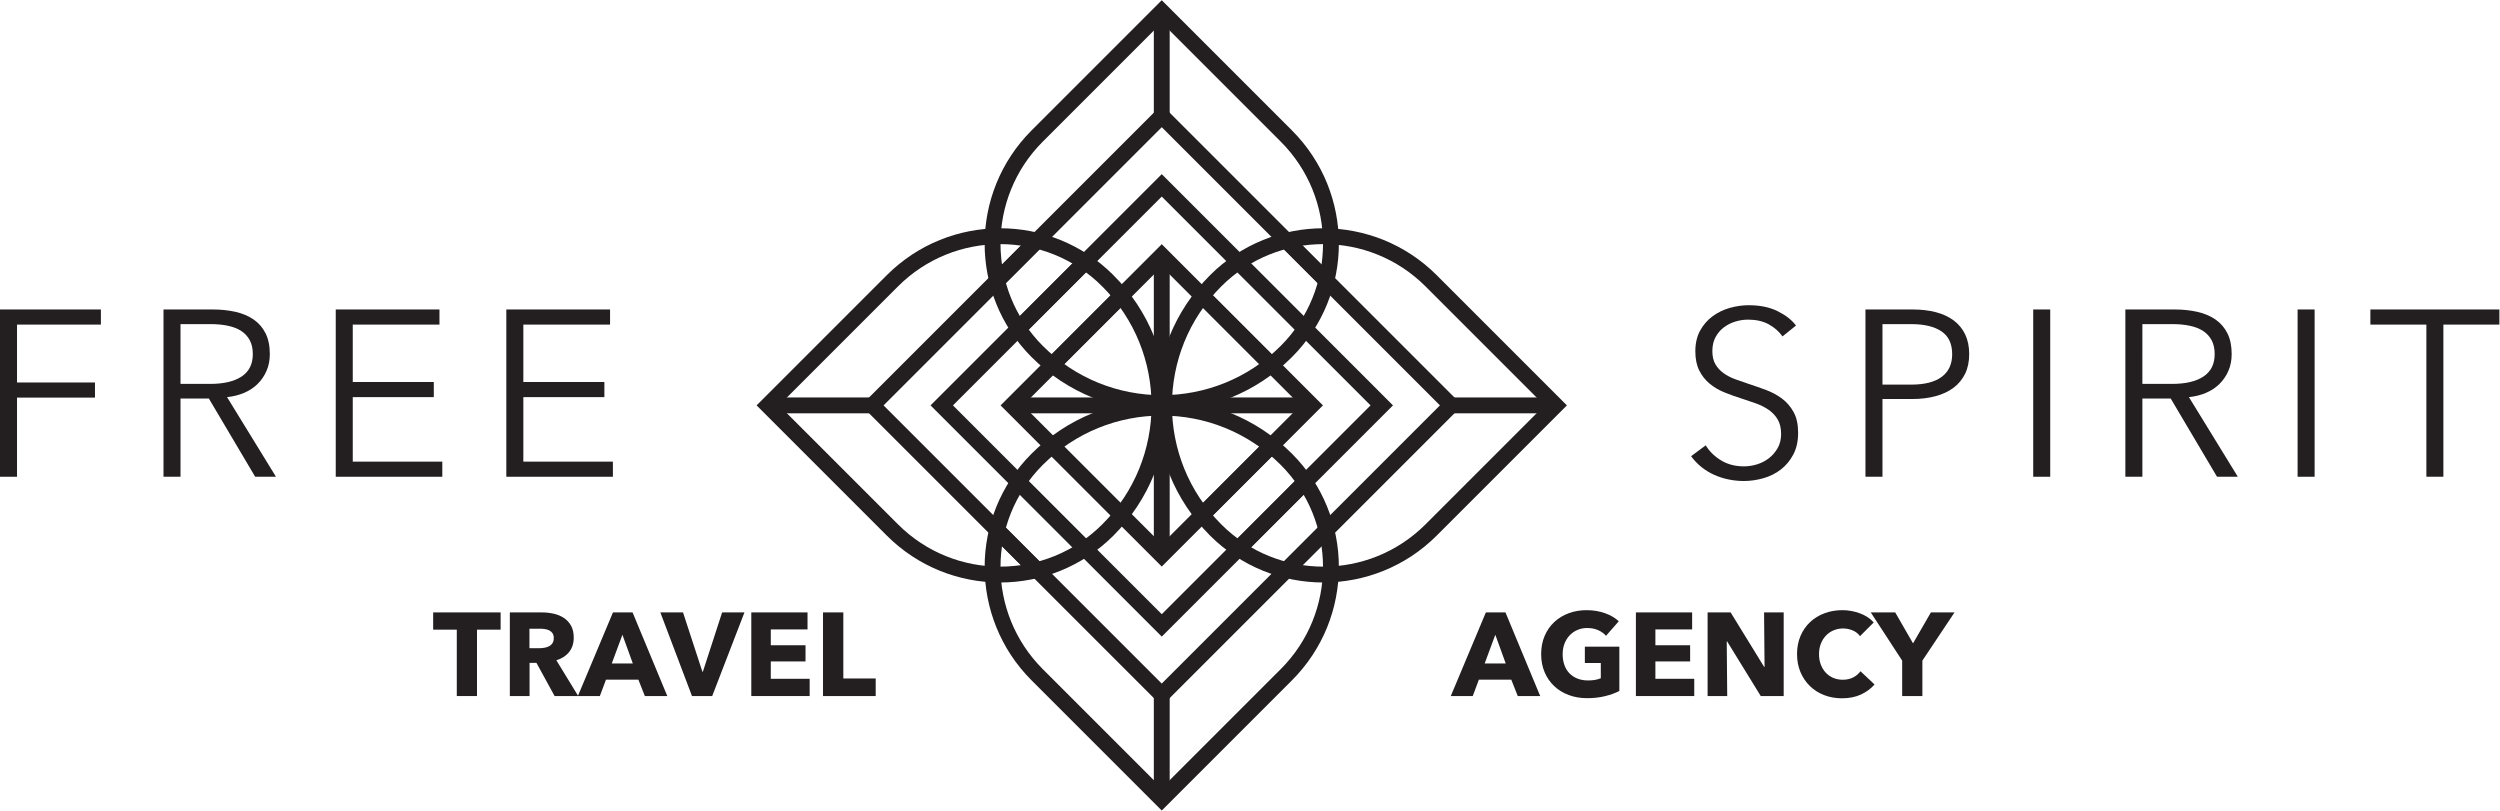 <?xml version="1.0" encoding="UTF-8" standalone="no"?>
<svg
   xmlns:dc="http://purl.org/dc/elements/1.1/"
   xmlns:cc="http://creativecommons.org/ns#"
   xmlns:rdf="http://www.w3.org/1999/02/22-rdf-syntax-ns#"
   xmlns:svg="http://www.w3.org/2000/svg"
   xmlns="http://www.w3.org/2000/svg"
   xmlns:sodipodi="http://sodipodi.sourceforge.net/DTD/sodipodi-0.dtd"
   xmlns:inkscape="http://www.inkscape.org/namespaces/inkscape"
   version="1.1"
   id="svg2"
   xml:space="preserve"
   width="423.133"
   height="137.187"
   viewBox="0 0 423.133 137.187"
   sodipodi:docname="logo.eps"><defs
     id="defs6" /><sodipodi:namedview
     pagecolor="#ffffff"
     bordercolor="#666666"
     borderopacity="1"
     objecttolerance="10"
     gridtolerance="10"
     guidetolerance="10"
     inkscape:pageopacity="0"
     inkscape:pageshadow="2"
     inkscape:window-width="640"
     inkscape:window-height="480"
     id="namedview4" /><g
     id="g10"
     inkscape:groupmode="layer"
     inkscape:label="ink_ext_XXXXXX"
     transform="matrix(1.333,0,0,-1.333,0,137.187)"><g
       id="g12"
       transform="scale(0.1)"><path
         d="m 1633.24,582.832 v 0 c -87.34,-87.344 -228.94,-87.344 -316.28,0 v 0 c -75.57,75.57 -75.57,198.094 0,273.672 l 158.14,158.136 158.14,-158.136 c 75.58,-75.578 75.58,-198.102 0,-273.672 z"
         style="fill:none;stroke:#231f20;stroke-width:20.134;stroke-linecap:butt;stroke-linejoin:miter;stroke-miterlimit:10;stroke-dasharray:none;stroke-opacity:1"
         id="path14" /><path
         d="M 1615.19,564.773 1475.1,704.863 1335.01,564.773"
         style="fill:none;stroke:#231f20;stroke-width:20.134;stroke-linecap:butt;stroke-linejoin:miter;stroke-miterlimit:10;stroke-dasharray:none;stroke-opacity:1"
         id="path16" /><path
         d="M 1659.65,609.242 1475.1,793.797 1290.55,609.242"
         style="fill:none;stroke:#231f20;stroke-width:20.134;stroke-linecap:butt;stroke-linejoin:miter;stroke-miterlimit:10;stroke-dasharray:none;stroke-opacity:1"
         id="path18" /><path
         d="M 1684.05,672.941 1475.1,881.895 1266.05,672.844"
         style="fill:none;stroke:#231f20;stroke-width:20.134;stroke-linecap:butt;stroke-linejoin:miter;stroke-miterlimit:10;stroke-dasharray:none;stroke-opacity:1"
         id="path20" /><path
         d="M 1475.1,1014.64 V 883.52"
         style="fill:none;stroke:#231f20;stroke-width:20.134;stroke-linecap:butt;stroke-linejoin:miter;stroke-miterlimit:10;stroke-dasharray:none;stroke-opacity:1"
         id="path22" /><path
         d="M 1475.1,704.863 V 522.941"
         style="fill:none;stroke:#231f20;stroke-width:20.134;stroke-linecap:butt;stroke-linejoin:miter;stroke-miterlimit:10;stroke-dasharray:none;stroke-opacity:1"
         id="path24" /><path
         d="m 1316.96,446.055 v 0 c 87.34,87.343 228.94,87.343 316.28,0 v 0 c 75.58,-75.567 75.58,-198.098 0,-273.672 L 1475.1,14.25 1316.96,172.383 c -75.57,75.574 -75.57,198.105 0,273.672 z"
         style="fill:none;stroke:#231f20;stroke-width:20.134;stroke-linecap:butt;stroke-linejoin:miter;stroke-miterlimit:10;stroke-dasharray:none;stroke-opacity:1"
         id="path26" /><path
         d="M 1335.01,464.109 1475.1,324.023 1615.19,464.109"
         style="fill:none;stroke:#231f20;stroke-width:20.134;stroke-linecap:butt;stroke-linejoin:miter;stroke-miterlimit:10;stroke-dasharray:none;stroke-opacity:1"
         id="path28" /><path
         d="M 1290.55,419.637 1475.1,235.086 1659.65,419.637"
         style="fill:none;stroke:#231f20;stroke-width:20.134;stroke-linecap:butt;stroke-linejoin:miter;stroke-miterlimit:10;stroke-dasharray:none;stroke-opacity:1"
         id="path30" /><path
         d="M 1266.15,355.938 1475.1,146.992 1684.15,356.035"
         style="fill:none;stroke:#231f20;stroke-width:20.134;stroke-linecap:butt;stroke-linejoin:miter;stroke-miterlimit:10;stroke-dasharray:none;stroke-opacity:1"
         id="path32" /><path
         d="M 1475.1,14.25 V 145.371"
         style="fill:none;stroke:#231f20;stroke-width:20.134;stroke-linecap:butt;stroke-linejoin:miter;stroke-miterlimit:10;stroke-dasharray:none;stroke-opacity:1"
         id="path34" /><path
         d="M 1475.1,324.023 V 505.941"
         style="fill:none;stroke:#231f20;stroke-width:20.134;stroke-linecap:butt;stroke-linejoin:miter;stroke-miterlimit:10;stroke-dasharray:none;stroke-opacity:1"
         id="path36" /><path
         d="m 1543.49,356.297 v 0 c -87.34,87.344 -87.34,228.945 0,316.285 v 0 c 75.57,75.574 198.09,75.574 273.67,0 L 1975.3,514.441 1817.16,356.297 c -75.58,-75.567 -198.1,-75.567 -273.67,0 z"
         style="fill:none;stroke:#231f20;stroke-width:20.134;stroke-linecap:butt;stroke-linejoin:miter;stroke-miterlimit:10;stroke-dasharray:none;stroke-opacity:1"
         id="path38" /><path
         d="m 1525.43,374.355 140.09,140.086 -140.09,140.09"
         style="fill:none;stroke:#231f20;stroke-width:20.134;stroke-linecap:butt;stroke-linejoin:miter;stroke-miterlimit:10;stroke-dasharray:none;stroke-opacity:1"
         id="path40" /><path
         d="m 1569.9,329.891 184.55,184.55 -184.55,184.555"
         style="fill:none;stroke:#231f20;stroke-width:20.134;stroke-linecap:butt;stroke-linejoin:miter;stroke-miterlimit:10;stroke-dasharray:none;stroke-opacity:1"
         id="path42" /><path
         d="m 1633.6,305.496 208.95,208.945 -209.04,209.047"
         style="fill:none;stroke:#231f20;stroke-width:20.134;stroke-linecap:butt;stroke-linejoin:miter;stroke-miterlimit:10;stroke-dasharray:none;stroke-opacity:1"
         id="path44" /><path
         d="M 1975.3,514.441 H 1844.18"
         style="fill:none;stroke:#231f20;stroke-width:20.134;stroke-linecap:butt;stroke-linejoin:miter;stroke-miterlimit:10;stroke-dasharray:none;stroke-opacity:1"
         id="path46" /><path
         d="M 1665.52,514.441 H 1483.6"
         style="fill:none;stroke:#231f20;stroke-width:20.134;stroke-linecap:butt;stroke-linejoin:miter;stroke-miterlimit:10;stroke-dasharray:none;stroke-opacity:1"
         id="path48" /><path
         d="m 1406.71,672.582 v 0 c 87.34,-87.34 87.34,-228.941 0,-316.285 v 0 c -75.57,-75.567 -198.1,-75.567 -273.67,0 L 974.898,514.441 1133.04,672.582 c 75.57,75.574 198.1,75.574 273.67,0 z"
         style="fill:none;stroke:#231f20;stroke-width:20.134;stroke-linecap:butt;stroke-linejoin:miter;stroke-miterlimit:10;stroke-dasharray:none;stroke-opacity:1"
         id="path50" /><path
         d="M 1424.77,654.531 1284.68,514.441 1424.77,374.355"
         style="fill:none;stroke:#231f20;stroke-width:20.134;stroke-linecap:butt;stroke-linejoin:miter;stroke-miterlimit:10;stroke-dasharray:none;stroke-opacity:1"
         id="path52" /><path
         d="M 1380.3,698.996 1195.75,514.441 1380.3,329.891"
         style="fill:none;stroke:#231f20;stroke-width:20.134;stroke-linecap:butt;stroke-linejoin:miter;stroke-miterlimit:10;stroke-dasharray:none;stroke-opacity:1"
         id="path54" /><path
         d="M 1316.6,723.391 1107.65,514.441 1316.69,305.398"
         style="fill:none;stroke:#231f20;stroke-width:20.134;stroke-linecap:butt;stroke-linejoin:miter;stroke-miterlimit:10;stroke-dasharray:none;stroke-opacity:1"
         id="path56" /><path
         d="M 974.898,514.441 H 1106.03"
         style="fill:none;stroke:#231f20;stroke-width:20.134;stroke-linecap:butt;stroke-linejoin:miter;stroke-miterlimit:10;stroke-dasharray:none;stroke-opacity:1"
         id="path58" /><path
         d="M 1284.68,514.441 H 1466.6"
         style="fill:none;stroke:#231f20;stroke-width:20.134;stroke-linecap:butt;stroke-linejoin:miter;stroke-miterlimit:10;stroke-dasharray:none;stroke-opacity:1"
         id="path60" /><path
         d="M 21.602,423.816 H 0 V 636.219 H 128.102 V 617.02 H 21.602 v -73.504 h 99 v -19.2 H 21.602 v -100.5"
         style="fill:#231f20;fill-opacity:1;fill-rule:nonzero;stroke:none"
         id="path62" /><path
         d="m 229.199,541.719 h 37.5 c 17.403,0 30.797,3.152 40.199,9.453 9.403,6.297 14.102,15.742 14.102,28.348 0,6.992 -1.305,12.902 -3.898,17.695 -2.606,4.805 -6.204,8.703 -10.801,11.699 -4.606,3 -10.203,5.207 -16.805,6.602 -6.598,1.398 -13.898,2.101 -21.898,2.101 h -38.399 z m 0,-117.903 H 207.598 V 636.219 H 270 c 10.395,0 20.051,-1.004 28.949,-2.996 8.899,-2.004 16.598,-5.254 23.102,-9.758 6.496,-4.5 11.547,-10.352 15.144,-17.547 3.606,-7.199 5.403,-16.008 5.403,-26.398 0,-7.801 -1.403,-14.903 -4.2,-21.297 -2.8,-6.407 -6.597,-11.953 -11.402,-16.653 -4.801,-4.707 -10.496,-8.457 -17.098,-11.25 -6.597,-2.8 -13.8,-4.609 -21.597,-5.398 L 350.398,423.816 H 324 l -58.801,99.297 h -36 v -99.297"
         style="fill:#231f20;fill-opacity:1;fill-rule:nonzero;stroke:none"
         id="path64" /><path
         d="m 447.898,443.016 h 113.704 v -19.2 H 426.301 V 636.219 H 558.004 V 617.02 H 447.898 V 544.121 H 550.801 V 524.922 H 447.898 v -81.906"
         style="fill:#231f20;fill-opacity:1;fill-rule:nonzero;stroke:none"
         id="path66" /><path
         d="m 664.496,443.016 h 113.703 v -19.2 H 642.895 V 636.219 H 774.602 V 617.02 H 664.496 V 544.121 H 767.398 V 524.922 H 664.496 v -81.906"
         style="fill:#231f20;fill-opacity:1;fill-rule:nonzero;stroke:none"
         id="path68" /><path
         d="m 2263.31,602.02 c -4.6,6.398 -10.5,11.543 -17.7,15.449 -7.2,3.898 -15.9,5.851 -26.1,5.851 -5.2,0 -10.5,-0.8 -15.9,-2.402 -5.4,-1.602 -10.3,-4.055 -14.7,-7.355 -4.4,-3.301 -7.95,-7.45 -10.65,-12.442 -2.7,-5.008 -4.05,-10.906 -4.05,-17.703 0,-6.797 1.3,-12.402 3.89,-16.797 2.58,-4.406 6.03,-8.156 10.32,-11.25 4.29,-3.105 9.18,-5.656 14.66,-7.656 5.48,-2.004 11.22,-4.004 17.2,-5.996 7.38,-2.403 14.81,-5 22.29,-7.805 7.48,-2.801 14.21,-6.445 20.19,-10.945 5.99,-4.504 10.87,-10.207 14.66,-17.102 3.79,-6.902 5.69,-15.652 5.69,-26.25 0,-10.605 -2.03,-19.754 -6.07,-27.449 -4.04,-7.707 -9.3,-14.055 -15.75,-19.055 -6.46,-5 -13.83,-8.699 -22.13,-11.093 -8.3,-2.403 -16.65,-3.602 -25.05,-3.602 -6.4,0 -12.8,0.652 -19.2,1.953 -6.4,1.297 -12.5,3.25 -18.3,5.848 -5.8,2.597 -11.2,5.898 -16.2,9.902 -5,3.996 -9.4,8.594 -13.2,13.801 l 18.6,13.797 c 4.6,-7.606 11.05,-13.953 19.35,-19.051 8.3,-5.098 18.04,-7.648 29.25,-7.648 5.39,0 10.9,0.851 16.5,2.55 5.59,1.7 10.65,4.297 15.14,7.801 4.51,3.496 8.21,7.793 11.11,12.891 2.9,5.109 4.35,11.054 4.35,17.851 0,7.403 -1.45,13.555 -4.35,18.457 -2.9,4.895 -6.75,8.996 -11.55,12.297 -4.8,3.301 -10.31,6.043 -16.5,8.25 -6.2,2.199 -12.7,4.395 -19.5,6.602 -7,2.199 -13.91,4.699 -20.7,7.5 -6.8,2.793 -12.9,6.445 -18.3,10.949 -5.4,4.5 -9.75,10.047 -13.05,16.648 -3.3,6.602 -4.95,14.7 -4.95,24.297 0,10.207 2.05,19.004 6.15,26.407 4.09,7.394 9.45,13.496 16.04,18.3 6.61,4.797 13.91,8.293 21.91,10.5 8,2.196 15.9,3.301 23.7,3.301 14.39,0 26.7,-2.551 36.89,-7.656 10.21,-5.098 17.91,-11.152 23.11,-18.145 l -17.1,-13.8"
         style="fill:#231f20;fill-opacity:1;fill-rule:nonzero;stroke:none"
         id="path70" /><path
         d="m 2390.21,540.82 h 36.6 c 17,0 29.9,3.301 38.7,9.903 8.8,6.59 13.2,16.191 13.2,28.797 0,13.195 -4.55,22.843 -13.65,28.945 -9.1,6.105 -21.86,9.152 -38.25,9.152 h -36.6 z m -21.61,95.399 h 60 c 10.8,0 20.61,-1.153 29.41,-3.457 8.8,-2.293 16.35,-5.801 22.64,-10.496 6.3,-4.7 11.16,-10.598 14.56,-17.696 3.39,-7.101 5.1,-15.449 5.1,-25.05 0,-9.598 -1.76,-17.957 -5.25,-25.047 -3.51,-7.11 -8.4,-13.008 -14.7,-17.707 -6.3,-4.696 -13.9,-8.25 -22.8,-10.645 -8.91,-2.402 -18.75,-3.601 -29.55,-3.601 h -37.8 v -98.704 h -21.61 v 212.403"
         style="fill:#231f20;fill-opacity:1;fill-rule:nonzero;stroke:none"
         id="path72" /><path
         d="m 2603.2,423.816 h -21.6 v 212.403 h 21.6 V 423.816"
         style="fill:#231f20;fill-opacity:1;fill-rule:nonzero;stroke:none"
         id="path74" /><path
         d="m 2720.21,541.719 h 37.5 c 17.4,0 30.79,3.152 40.19,9.453 9.4,6.297 14.1,15.742 14.1,28.348 0,6.992 -1.3,12.902 -3.89,17.695 -2.61,4.805 -6.21,8.703 -10.81,11.699 -4.6,3 -10.2,5.207 -16.8,6.602 -6.59,1.398 -13.9,2.101 -21.9,2.101 h -38.39 z m 0,-117.903 h -21.61 v 212.403 h 62.41 c 10.39,0 20.04,-1.004 28.94,-2.996 8.9,-2.004 16.6,-5.254 23.11,-9.758 6.49,-4.5 11.54,-10.352 15.14,-17.547 3.61,-7.199 5.4,-16.008 5.4,-26.398 0,-7.801 -1.4,-14.903 -4.2,-21.297 -2.8,-6.407 -6.6,-11.953 -11.4,-16.653 -4.8,-4.707 -10.5,-8.457 -17.1,-11.25 -6.59,-2.8 -13.8,-4.609 -21.59,-5.398 l 62.1,-101.106 H 2815 l -58.8,99.297 h -35.99 v -99.297"
         style="fill:#231f20;fill-opacity:1;fill-rule:nonzero;stroke:none"
         id="path76" /><path
         d="m 2938.91,423.816 h -21.61 v 212.403 h 21.61 V 423.816"
         style="fill:#231f20;fill-opacity:1;fill-rule:nonzero;stroke:none"
         id="path78" /><path
         d="m 3102.4,423.816 h -21.6 V 617.02 h -71.1 v 19.199 h 163.81 V 617.02 H 3102.4 V 423.816"
         style="fill:#231f20;fill-opacity:1;fill-rule:nonzero;stroke:none"
         id="path80" /><path
         d="m 605.645,229.668 v -84.297 h -25.649 v 84.297 h -30 v 21.902 h 85.649 v -21.902 h -30"
         style="fill:#231f20;fill-opacity:1;fill-rule:nonzero;stroke:none"
         id="path82" /><path
         d="m 703.141,219.023 c 0,2.5 -0.528,4.52 -1.582,6.075 -1.055,1.543 -2.414,2.742 -4.071,3.593 -1.66,0.848 -3.519,1.426 -5.578,1.727 -2.062,0.305 -4.043,0.449 -5.953,0.449 h -13.715 v -24.746 h 12.207 c 2.11,0 4.274,0.176 6.485,0.527 2.211,0.344 4.218,0.969 6.031,1.875 1.805,0.899 3.289,2.2 4.441,3.899 1.157,1.699 1.735,3.894 1.735,6.601 z m 1.047,-73.652 -23.055,42.149 h -8.738 V 145.371 H 647.344 V 251.57 h 40.5 c 5.094,0 10.07,-0.527 14.926,-1.57 4.847,-1.055 9.199,-2.832 13.046,-5.332 3.848,-2.5 6.922,-5.801 9.227,-9.895 2.297,-4.101 3.449,-9.207 3.449,-15.3 0,-7.2 -1.949,-13.254 -5.851,-18.157 -3.903,-4.902 -9.301,-8.398 -16.2,-10.496 l 27.747,-45.449 h -30"
         style="fill:#231f20;fill-opacity:1;fill-rule:nonzero;stroke:none"
         id="path84" /><path
         d="m 790.289,223.223 -13.496,-36.457 h 26.699 z m 28.5,-77.852 -8.246,20.848 h -41.105 l -7.797,-20.848 h -27.903 l 44.555,106.199 h 24.895 l 44.101,-106.199 h -28.5"
         style="fill:#231f20;fill-opacity:1;fill-rule:nonzero;stroke:none"
         id="path86" /><path
         d="M 904.285,145.371 H 878.637 L 838.438,251.57 h 28.796 l 24.606,-75.3 h 0.598 l 24.453,75.3 h 28.347 L 904.285,145.371"
         style="fill:#231f20;fill-opacity:1;fill-rule:nonzero;stroke:none"
         id="path88" /><path
         d="M 953.941,145.371 V 251.57 h 71.399 v -21.601 h -46.652 v -20.098 h 44.102 v -20.555 h -44.102 v -22.043 h 49.352 v -21.902 h -74.099"
         style="fill:#231f20;fill-opacity:1;fill-rule:nonzero;stroke:none"
         id="path90" /><path
         d="M 1044.99,145.371 V 251.57 h 25.8 v -83.847 h 41.1 v -22.352 h -66.9"
         style="fill:#231f20;fill-opacity:1;fill-rule:nonzero;stroke:none"
         id="path92" /><path
         d="m 1898.62,223.223 -13.49,-36.457 h 26.7 z m 28.51,-77.852 -8.25,20.848 h -41.11 l -7.79,-20.848 h -27.9 l 44.55,106.199 h 24.89 l 44.11,-106.199 h -28.5"
         style="fill:#231f20;fill-opacity:1;fill-rule:nonzero;stroke:none"
         id="path94" /><path
         d="m 2037.9,145.223 c -6.95,-1.7 -14.52,-2.547 -22.72,-2.547 -8.5,0 -16.33,1.347 -23.48,4.043 -7.15,2.703 -13.3,6.504 -18.45,11.406 -5.14,4.891 -9.18,10.77 -12.07,17.617 -2.91,6.856 -4.35,14.481 -4.35,22.879 0,8.496 1.47,16.203 4.42,23.098 2.95,6.902 7.03,12.773 12.23,17.625 5.19,4.855 11.3,8.574 18.3,11.172 7,2.609 14.55,3.906 22.64,3.906 8.41,0 16.21,-1.277 23.41,-3.828 7.2,-2.547 13.05,-5.977 17.55,-10.274 l -16.2,-18.445 c -2.5,2.891 -5.8,5.273 -9.9,7.117 -4.1,1.856 -8.75,2.774 -13.95,2.774 -4.5,0 -8.65,-0.821 -12.45,-2.469 -3.81,-1.652 -7.11,-3.957 -9.9,-6.906 -2.8,-2.95 -4.98,-6.446 -6.52,-10.496 -1.56,-4.055 -2.33,-8.477 -2.33,-13.274 0,-4.902 0.69,-9.402 2.1,-13.504 1.4,-4.101 3.47,-7.629 6.22,-10.566 2.76,-2.961 6.15,-5.254 10.21,-6.906 4.04,-1.649 8.67,-2.469 13.86,-2.469 3.01,0 5.85,0.222 8.56,0.672 2.69,0.449 5.19,1.172 7.5,2.168 v 19.355 h -20.26 v 20.695 h 43.8 v -56.25 c -5.19,-2.695 -11.27,-4.894 -18.22,-6.593"
         style="fill:#231f20;fill-opacity:1;fill-rule:nonzero;stroke:none"
         id="path96" /><path
         d="M 2077.13,145.371 V 251.57 h 71.4 v -21.601 h -46.65 v -20.098 h 44.1 v -20.555 h -44.1 v -22.043 h 49.34 v -21.902 h -74.09"
         style="fill:#231f20;fill-opacity:1;fill-rule:nonzero;stroke:none"
         id="path98" /><path
         d="m 2235.67,145.371 -42.75,69.453 h -0.45 l 0.61,-69.453 h -24.91 V 251.57 h 29.25 l 42.6,-69.297 h 0.46 l -0.61,69.297 h 24.91 V 145.371 h -29.11"
         style="fill:#231f20;fill-opacity:1;fill-rule:nonzero;stroke:none"
         id="path100" /><path
         d="m 2362.72,147.246 c -6.9,-3.156 -14.85,-4.726 -23.84,-4.726 -8.21,0 -15.78,1.347 -22.73,4.05 -6.95,2.696 -12.98,6.524 -18.07,11.477 -5.1,4.949 -9.11,10.879 -12.01,17.773 -2.9,6.903 -4.34,14.5 -4.34,22.801 0,8.496 1.47,16.203 4.42,23.098 2.95,6.902 7.02,12.773 12.23,17.625 5.19,4.855 11.3,8.574 18.3,11.172 6.99,2.609 14.54,3.906 22.65,3.906 7.5,0 14.87,-1.328 22.12,-3.973 7.25,-2.656 13.12,-6.523 17.62,-11.633 l -17.39,-17.39 c -2.4,3.289 -5.56,5.742 -9.45,7.344 -3.91,1.601 -7.9,2.402 -12.01,2.402 -4.5,0 -8.62,-0.832 -12.37,-2.481 -3.75,-1.64 -6.97,-3.925 -9.68,-6.816 -2.69,-2.91 -4.79,-6.328 -6.29,-10.285 -1.51,-3.945 -2.25,-8.27 -2.25,-12.969 0,-4.805 0.74,-9.199 2.25,-13.203 1.5,-4.004 3.57,-7.422 6.22,-10.273 2.65,-2.852 5.83,-5.079 9.53,-6.68 3.7,-1.59 7.74,-2.391 12.15,-2.391 5.09,0 9.55,0.996 13.35,2.996 3.79,2.004 6.84,4.602 9.15,7.805 l 17.85,-16.809 c -4.71,-5.398 -10.5,-9.668 -17.41,-12.82"
         style="fill:#231f20;fill-opacity:1;fill-rule:nonzero;stroke:none"
         id="path102" /><path
         d="m 2440.88,190.371 v -45 h -25.66 v 45 l -39.89,61.199 h 31.05 l 22.64,-39.297 22.66,39.297 h 30 l -40.8,-61.199"
         style="fill:#231f20;fill-opacity:1;fill-rule:nonzero;stroke:none"
         id="path104" /></g></g></svg>
